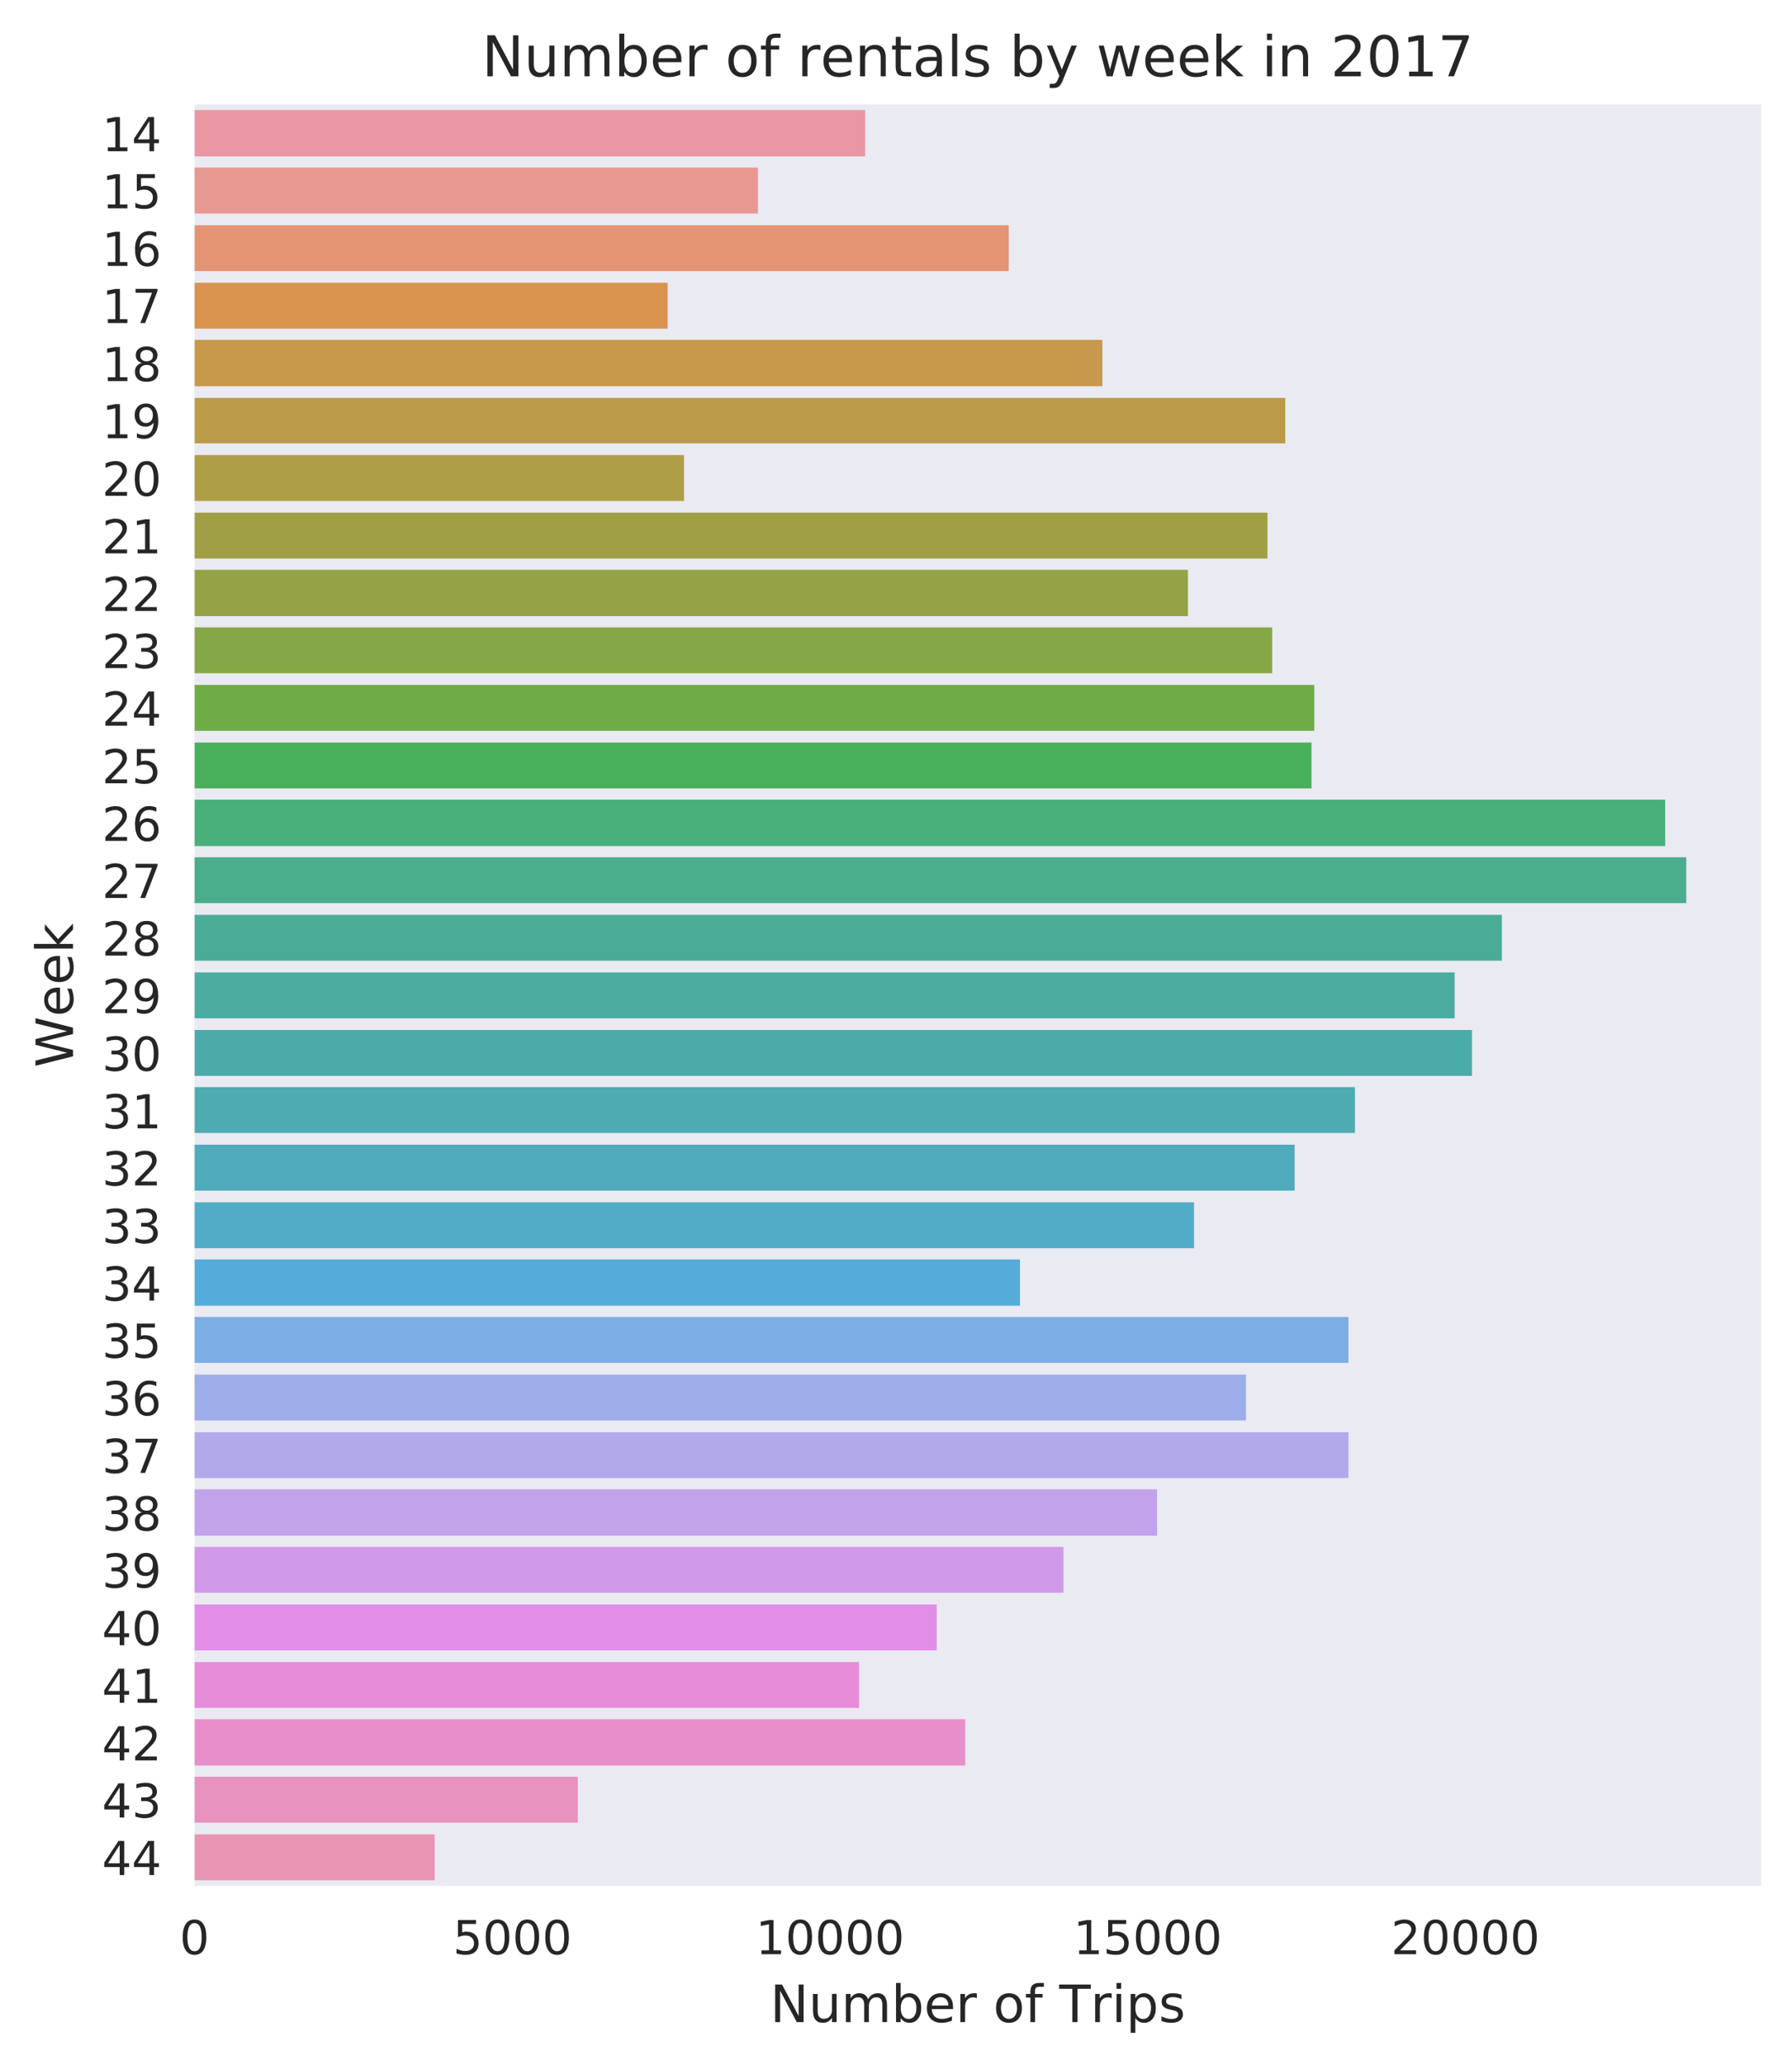 <svg viewBox="0 0 383 441" xmlns="http://www.w3.org/2000/svg" xmlns:xlink="http://www.w3.org/1999/xlink"><defs><style>*{stroke-linecap:butt;stroke-linejoin:round}</style></defs><g id="figure_1"><path d="M0 441.4h383.6V0H0z" fill="#fff" id="patch_1"/><g id="axes_1"><path d="M41.6 402.8h334.8V22.3H41.6z" fill="#eaeaf2" id="patch_2"/><g id="matplotlib.axis_1"><g id="xtick_1"><g id="text_1"><defs><path d="M31.8 66.4q-7.6 0-11.5-7.5-3.8-7.5-3.8-22.5t3.8-22.5q3.9-7.5 11.5-7.5 7.7 0 11.5 7.5T47 36.4q0 15-3.8 22.5t-11.5 7.5zm0 7.8q12.2 0 18.7-9.7T57 36.4Q57 18 50.5 8.3 44-1.4 31.8-1.4 19.5-1.4 13 8.3q-6.5 9.7-6.5 28 0 18.5 6.5 28.2 6.4 9.7 18.7 9.7z" id="DejaVuSans-30"/></defs><use xlink:href="#DejaVuSans-30" transform="matrix(.1 0 0 -.1 38.4 417.4)" fill="#262626"/></g></g><g id="xtick_2"><g id="text_2"><defs><path d="M10.8 73h38.7v-8.4H19.8V46.7q2.2.8 4.3 1.1 2.2.4 4.3.4 12.2 0 19.4-6.7 7-6.7 7-18.1 0-11.8-7.2-18.3-7.4-6.5-20.7-6.5-4.6 0-9.4.8-4.7.7-9.8 2.3v10q4.4-2.5 9.1-3.6 4.7-1.2 9.9-1.2 8.5 0 13.4 4.4 5 4.5 5 12 0 7.7-5 12.1Q35 40 26.7 40q-4 0-7.9-.9-4-.9-8-2.7z" id="DejaVuSans-35"/></defs><g transform="matrix(.1 0 0 -.1 96.8 417.4)" fill="#262626"><use xlink:href="#DejaVuSans-35"/><use x="63.6" xlink:href="#DejaVuSans-30"/><use x="127.2" xlink:href="#DejaVuSans-30"/><use x="190.9" xlink:href="#DejaVuSans-30"/></g></g></g><g id="xtick_3"><g id="text_3"><defs><path d="M12.4 8.3h16.1v55.6L11 60.4v9l17.4 3.5h9.9V8.3h16V0H12.5z" id="DejaVuSans-31"/></defs><g transform="matrix(.1 0 0 -.1 161.5 417.4)" fill="#262626"><use xlink:href="#DejaVuSans-31"/><use x="63.6" xlink:href="#DejaVuSans-30"/><use x="127.2" xlink:href="#DejaVuSans-30"/><use x="190.9" xlink:href="#DejaVuSans-30"/><use x="254.5" xlink:href="#DejaVuSans-30"/></g></g></g><g id="xtick_4"><g transform="matrix(.1 0 0 -.1 229.4 417.4)" fill="#262626" id="text_4"><use xlink:href="#DejaVuSans-31"/><use x="63.6" xlink:href="#DejaVuSans-35"/><use x="127.2" xlink:href="#DejaVuSans-30"/><use x="190.9" xlink:href="#DejaVuSans-30"/><use x="254.5" xlink:href="#DejaVuSans-30"/></g></g><g id="xtick_5"><g id="text_5"><defs><path d="M19.2 8.3h34.4V0H7.3v8.3l15.3 15.6q9.7 9.8 12.2 12.6 4.7 5.3 6.6 9 2 3.7 2 7.3 0 5.8-4.2 9.5-4 3.6-10.6 3.6-4.6 0-9.8-1.6-5.1-1.6-11-4.9v10q6 2.4 11.1 3.6 5.2 1.2 9.5 1.2 11.4 0 18-5.7 6.8-5.6 6.8-15 0-4.6-1.7-8.6-1.6-4-6-9.5l-7.9-8.2L19.2 8.3z" id="DejaVuSans-32"/></defs><g transform="matrix(.1 0 0 -.1 297.3 417.4)" fill="#262626"><use xlink:href="#DejaVuSans-32"/><use x="63.6" xlink:href="#DejaVuSans-30"/><use x="127.2" xlink:href="#DejaVuSans-30"/><use x="190.9" xlink:href="#DejaVuSans-30"/><use x="254.5" xlink:href="#DejaVuSans-30"/></g></g></g><g id="text_6"><defs><path d="M30.6 48.4q-7.2 0-11.4-5.6Q15 37 15 27.3t4.2-15.5q4.1-5.6 11.4-5.6 7.2 0 11.4 5.7 4.2 5.6 4.2 15.4 0 9.7-4.2 15.4-4.2 5.7-11.4 5.7zm0 7.6q11.7 0 18.4-7.6 6.7-7.6 6.7-21.1 0-13.4-6.7-21-6.7-7.7-18.4-7.7-11.8 0-18.4 7.6Q5.5 14 5.5 27.3q0 13.5 6.7 21Q18.8 56 30.6 56z" id="DejaVuSans-6f"/><path d="M9.8 73h13.3l32.3-61v61H65V0H51.7L19.4 61V0H9.8z" id="DejaVuSans-4e"/><path d="M52 44.2q3.4 6 8 9Q64.9 56 71 56q8.6 0 13.3-6 4.6-6 4.6-17V0h-9v32.7q0 7.9-2.8 11.7-2.8 3.8-8.5 3.8-7 0-11-4.7-4-4.6-4-12.6V0h-9.1v32.7q0 8-2.8 11.7-2.8 3.8-8.6 3.8-6.9 0-11-4.7-4-4.6-4-12.6V0h-9v54.7h9v-8.5q3 5 7.4 7.4Q29.8 56 35.7 56q6 0 10.1-3 4.2-3 6.2-8.8z" id="DejaVuSans-6d"/><path d="M48.7 27.3q0 9.9-4 15.5-4.2 5.7-11.3 5.7-7.1 0-11.2-5.7-4-5.6-4-15.5 0-10 4-15.6t11.2-5.6q7.1 0 11.2 5.7 4 5.6 4 15.5zM18 46.3q2.9 5 7.2 7.3Q29.6 56 35.6 56q10 0 16.2-8Q58 40.3 58 27.4q0-12.9-6.2-20.8-6.2-8-16.2-8-6 0-10.3 2.5Q21 3.3 18 8.2V0h-9v76h9z" id="DejaVuSans-62"/><path d="M56.2 29.6v-4.4H14.9q.6-9.3 5.6-14.1 5-4.9 14-4.9 5 0 10 1.3 4.8 1.2 9.6 3.8V2.8q-4.8-2-10-3.1-5-1.1-10.2-1.1-13.1 0-20.7 7.6-7.7 7.6-7.7 20.6 0 13.4 7.3 21.3Q20 56 32.3 56q11 0 17.5-7.1 6.4-7.1 6.4-19.3zm-9 2.6q0 7.4-4.1 11.8-4 4.4-10.7 4.4-7.5 0-12-4.3-4.5-4.2-5.2-12z" id="DejaVuSans-65"/><path d="M41.1 46.3q-1.5.9-3.3 1.3-1.8.4-4 .4-7.5 0-11.6-5-4-5-4-14.2V0H9v54.7h9v-8.5q2.9 5 7.4 7.4Q30 56 36.5 56l2-.1 2.6-.4z" id="DejaVuSans-72"/><path d="M8.5 21.6v33h9V22q0-7.7 3-11.6 3-4 9-4 7.4 0 11.6 4.7 4.2 4.7 4.2 12.7v31h9V0h-9v8.4Q42 3.4 37.7 1q-4.3-2.4-10-2.4-9.4 0-14.3 5.8-4.9 5.9-4.9 17.2zM31.1 56z" id="DejaVuSans-75"/><path d="M37.1 76v-7.5h-8.6q-4.8 0-6.7-2-1.9-2-1.9-7v-4.8h14.8v-7H20V0h-9v47.7H2.3v7h8.6v3.8q0 9.1 4.2 13.3Q19.4 76 28.6 76z" id="DejaVuSans-66"/><path d="M-.3 73h61.7v-8.4H35.5V0h-10v64.6H-.2z" id="DejaVuSans-54"/><path d="M9.4 54.7h9V0h-9zm0 21.3h9V64.6h-9z" id="DejaVuSans-69"/><path d="M18.1 8.2v-29h-9v75.5h9v-8.3q2.9 4.9 7.2 7.2Q29.6 56 35.6 56q10 0 16.2-8Q58 40.3 58 27.4q0-12.9-6.2-20.8-6.2-8-16.2-8-6 0-10.3 2.5Q21 3.3 18 8.2zm30.6 19.1q0 9.9-4 15.5-4.2 5.7-11.3 5.7-7.1 0-11.2-5.7-4-5.6-4-15.5 0-10 4-15.6t11.2-5.6q7.1 0 11.2 5.7 4 5.6 4 15.5z" id="DejaVuSans-70"/><path d="M44.3 53v-8.4q-3.8 2-8 2.9-4 1-8.4 1-6.7 0-10-2-3.4-2.1-3.4-6.2 0-3.1 2.4-5 2.4-1.7 9.6-3.3l3-.7q9.7-2 13.7-5.8 4-3.7 4-10.4 0-7.6-6-12-6-4.5-16.6-4.5-4.4 0-9.1.8-4.8.9-10 2.6v9.3q5-2.6 9.7-4 4.9-1.2 9.6-1.2 6.4 0 9.8 2.2 3.4 2.2 3.4 6.1 0 3.7-2.5 5.6-2.4 2-10.8 3.8l-3.1.7q-8.4 1.8-12 5.4-3.8 3.6-3.8 10 0 7.7 5.5 11.9Q16.7 56 26.8 56q5 0 9.4-.7 4.4-.8 8-2.2z" id="DejaVuSans-73"/></defs><g transform="matrix(.11 0 0 -.11 164.6 431.9)" fill="#262626"><use xlink:href="#DejaVuSans-4e"/><use x="74.8" xlink:href="#DejaVuSans-75"/><use x="138.2" xlink:href="#DejaVuSans-6d"/><use x="235.6" xlink:href="#DejaVuSans-62"/><use x="299.1" xlink:href="#DejaVuSans-65"/><use x="360.6" xlink:href="#DejaVuSans-72"/><use x="401.7" xlink:href="#DejaVuSans-20"/><use x="433.5" xlink:href="#DejaVuSans-6f"/><use x="494.7" xlink:href="#DejaVuSans-66"/><use x="529.9" xlink:href="#DejaVuSans-20"/><use x="561.7" xlink:href="#DejaVuSans-54"/><use x="622.5" xlink:href="#DejaVuSans-72"/><use x="663.6" xlink:href="#DejaVuSans-69"/><use x="691.4" xlink:href="#DejaVuSans-70"/><use x="754.9" xlink:href="#DejaVuSans-73"/></g></g></g><g id="matplotlib.axis_2"><g id="ytick_1"><g id="text_7"><defs><path d="M37.8 64.3l-25-39h25zM35.2 73h12.4V25.4H58v-8.2H47.6V0h-9.8v17.2h-33v9.5z" id="DejaVuSans-34"/></defs><g transform="matrix(.1 0 0 -.1 21.8 32.3)" fill="#262626"><use xlink:href="#DejaVuSans-31"/><use x="63.6" xlink:href="#DejaVuSans-34"/></g></g></g><g id="ytick_2"><g transform="matrix(.1 0 0 -.1 21.8 44.5)" fill="#262626" id="text_8"><use xlink:href="#DejaVuSans-31"/><use x="63.6" xlink:href="#DejaVuSans-35"/></g></g><g id="ytick_3"><g id="text_9"><defs><path d="M33 40.4q-6.6 0-10.5-4.6-3.9-4.5-3.9-12.4T22.5 11Q26.4 6.4 33 6.4q6.7 0 10.5 4.6 4 4.5 4 12.4t-4 12.4q-3.8 4.6-10.5 4.6zm19.6 30.9v-9Q48.9 64.1 45 65q-3.8 1-7.5 1-9.8 0-15-6.7-5-6.6-5.8-19.9 2.9 4.3 7.2 6.5 4.4 2.3 9.6 2.3 11 0 17.4-6.7 6.3-6.6 6.3-18.1 0-11.2-6.6-18Q44-1.4 33-1.4q-12.6 0-19.3 9.7Q7 18 7 36.3 7 53.8 15.2 64q8.2 10.3 22 10.3 3.7 0 7.5-.7 3.8-.8 7.9-2.2z" id="DejaVuSans-36"/></defs><g transform="matrix(.1 0 0 -.1 21.8 56.8)" fill="#262626"><use xlink:href="#DejaVuSans-31"/><use x="63.6" xlink:href="#DejaVuSans-36"/></g></g></g><g id="ytick_4"><g id="text_10"><defs><path d="M8.2 73h46.9v-4.3L28.6 0H18.3l25 64.6H8.1z" id="DejaVuSans-37"/></defs><g transform="matrix(.1 0 0 -.1 21.8 69)" fill="#262626"><use xlink:href="#DejaVuSans-31"/><use x="63.6" xlink:href="#DejaVuSans-37"/></g></g></g><g id="ytick_5"><g id="text_11"><defs><path d="M31.8 34.6q-7 0-11-3.7-4.1-3.8-4.1-10.4 0-6.6 4-10.3 4-3.8 11-3.8 7.1 0 11.2 3.8 4 3.8 4 10.3 0 6.6-4 10.4-4 3.7-11.1 3.7zm-9.9 4.2q-6.3 1.6-9.9 6Q8.5 49 8.5 55.2q0 8.8 6.2 13.8 6.3 5.1 17 5.1 11 0 17.2-5Q55 64 55 55.2q0-6.2-3.6-10.6-3.5-4.3-9.8-5.9 7.1-1.6 11.1-6.5 4-4.8 4-11.8 0-10.6-6.5-16.3-6.5-5.6-18.5-5.6T13.2 4.2Q6.8 10 6.8 20.5q0 7 4 11.8 4 4.9 11.1 6.5zm-3.6 15.6q0-5.7 3.5-8.8 3.6-3.2 10-3.2 6.3 0 10 3.2 3.5 3.1 3.5 8.8 0 5.7-3.6 8.8-3.6 3.2-10 3.2-6.3 0-9.9-3.2-3.5-3.1-3.5-8.8z" id="DejaVuSans-38"/></defs><g transform="matrix(.1 0 0 -.1 21.8 81.4)" fill="#262626"><use xlink:href="#DejaVuSans-31"/><use x="63.6" xlink:href="#DejaVuSans-38"/></g></g></g><g id="ytick_6"><g id="text_12"><defs><path d="M11 1.5v9q3.7-1.8 7.5-2.7 3.8-1 7.5-1 9.8 0 14.9 6.7 5.1 6.5 5.9 20-2.8-4.3-7.2-6.5-4.4-2.3-9.6-2.3-11 0-17.3 6.6Q6.3 38 6.3 49.4q0 11.2 6.6 18 6.7 6.8 17.7 6.8 12.7 0 19.3-9.7 6.7-9.7 6.7-28.1 0-17.3-8.2-27.5-8.2-10.3-22-10.3-3.7 0-7.5.7t-8 2.2zm19.6 31q6.6 0 10.5 4.5 4 4.5 4 12.4t-4 12.4q-3.9 4.6-10.5 4.6t-10.5-4.6q-3.9-4.5-3.9-12.4T20.1 37q3.9-4.6 10.5-4.6z" id="DejaVuSans-39"/></defs><g transform="matrix(.1 0 0 -.1 21.8 93.6)" fill="#262626"><use xlink:href="#DejaVuSans-31"/><use x="63.6" xlink:href="#DejaVuSans-39"/></g></g></g><g id="ytick_7"><g transform="matrix(.1 0 0 -.1 21.8 105.9)" fill="#262626" id="text_13"><use xlink:href="#DejaVuSans-32"/><use x="63.6" xlink:href="#DejaVuSans-30"/></g></g><g id="ytick_8"><g transform="matrix(.1 0 0 -.1 21.8 118.2)" fill="#262626" id="text_14"><use xlink:href="#DejaVuSans-32"/><use x="63.6" xlink:href="#DejaVuSans-31"/></g></g><g id="ytick_9"><g transform="matrix(.1 0 0 -.1 21.8 130.5)" fill="#262626" id="text_15"><use xlink:href="#DejaVuSans-32"/><use x="63.6" xlink:href="#DejaVuSans-32"/></g></g><g id="ytick_10"><g id="text_16"><defs><path d="M40.6 39.3q7-1.5 11-6.3t4-11.8q0-10.8-7.4-16.7-7.4-6-21.1-6-4.6 0-9.4 1-4.9.9-10 2.7v9.5q4-2.4 8.9-3.6Q21.5 7 26.8 7q9.3 0 14.1 3.6 4.9 3.7 4.9 10.7 0 6.4-4.5 10Q36.8 35 28.7 35h-8.5V43h9q7.2 0 11 3 3.9 2.8 3.9 8.3 0 5.6-4 8.6t-11.4 3q-4 0-8.7-.9-4.6-.8-10.2-2.7v8.8q5.6 1.6 10.5 2.3 5 .8 9.3.8 11.2 0 17.8-5 6.5-5.2 6.5-13.9 0-6-3.5-10.2-3.4-4.2-9.8-5.8z" id="DejaVuSans-33"/></defs><g transform="matrix(.1 0 0 -.1 21.8 142.7)" fill="#262626"><use xlink:href="#DejaVuSans-32"/><use x="63.6" xlink:href="#DejaVuSans-33"/></g></g></g><g id="ytick_11"><g transform="matrix(.1 0 0 -.1 21.8 155)" fill="#262626" id="text_17"><use xlink:href="#DejaVuSans-32"/><use x="63.6" xlink:href="#DejaVuSans-34"/></g></g><g id="ytick_12"><g transform="matrix(.1 0 0 -.1 21.8 167.3)" fill="#262626" id="text_18"><use xlink:href="#DejaVuSans-32"/><use x="63.6" xlink:href="#DejaVuSans-35"/></g></g><g id="ytick_13"><g transform="matrix(.1 0 0 -.1 21.8 179.6)" fill="#262626" id="text_19"><use xlink:href="#DejaVuSans-32"/><use x="63.6" xlink:href="#DejaVuSans-36"/></g></g><g id="ytick_14"><g transform="matrix(.1 0 0 -.1 21.8 191.8)" fill="#262626" id="text_20"><use xlink:href="#DejaVuSans-32"/><use x="63.6" xlink:href="#DejaVuSans-37"/></g></g><g id="ytick_15"><g transform="matrix(.1 0 0 -.1 21.8 204.1)" fill="#262626" id="text_21"><use xlink:href="#DejaVuSans-32"/><use x="63.6" xlink:href="#DejaVuSans-38"/></g></g><g id="ytick_16"><g transform="matrix(.1 0 0 -.1 21.8 216.4)" fill="#262626" id="text_22"><use xlink:href="#DejaVuSans-32"/><use x="63.6" xlink:href="#DejaVuSans-39"/></g></g><g id="ytick_17"><g transform="matrix(.1 0 0 -.1 21.8 228.7)" fill="#262626" id="text_23"><use xlink:href="#DejaVuSans-33"/><use x="63.6" xlink:href="#DejaVuSans-30"/></g></g><g id="ytick_18"><g transform="matrix(.1 0 0 -.1 21.8 241)" fill="#262626" id="text_24"><use xlink:href="#DejaVuSans-33"/><use x="63.6" xlink:href="#DejaVuSans-31"/></g></g><g id="ytick_19"><g transform="matrix(.1 0 0 -.1 21.8 253.2)" fill="#262626" id="text_25"><use xlink:href="#DejaVuSans-33"/><use x="63.6" xlink:href="#DejaVuSans-32"/></g></g><g id="ytick_20"><g transform="matrix(.1 0 0 -.1 21.8 265.5)" fill="#262626" id="text_26"><use xlink:href="#DejaVuSans-33"/><use x="63.6" xlink:href="#DejaVuSans-33"/></g></g><g id="ytick_21"><g transform="matrix(.1 0 0 -.1 21.8 277.8)" fill="#262626" id="text_27"><use xlink:href="#DejaVuSans-33"/><use x="63.6" xlink:href="#DejaVuSans-34"/></g></g><g id="ytick_22"><g transform="matrix(.1 0 0 -.1 21.8 290)" fill="#262626" id="text_28"><use xlink:href="#DejaVuSans-33"/><use x="63.6" xlink:href="#DejaVuSans-35"/></g></g><g id="ytick_23"><g transform="matrix(.1 0 0 -.1 21.8 302.3)" fill="#262626" id="text_29"><use xlink:href="#DejaVuSans-33"/><use x="63.6" xlink:href="#DejaVuSans-36"/></g></g><g id="ytick_24"><g transform="matrix(.1 0 0 -.1 21.8 314.6)" fill="#262626" id="text_30"><use xlink:href="#DejaVuSans-33"/><use x="63.6" xlink:href="#DejaVuSans-37"/></g></g><g id="ytick_25"><g transform="matrix(.1 0 0 -.1 21.8 326.9)" fill="#262626" id="text_31"><use xlink:href="#DejaVuSans-33"/><use x="63.6" xlink:href="#DejaVuSans-38"/></g></g><g id="ytick_26"><g transform="matrix(.1 0 0 -.1 21.8 339.1)" fill="#262626" id="text_32"><use xlink:href="#DejaVuSans-33"/><use x="63.6" xlink:href="#DejaVuSans-39"/></g></g><g id="ytick_27"><g transform="matrix(.1 0 0 -.1 21.8 351.4)" fill="#262626" id="text_33"><use xlink:href="#DejaVuSans-34"/><use x="63.6" xlink:href="#DejaVuSans-30"/></g></g><g id="ytick_28"><g transform="matrix(.1 0 0 -.1 21.8 363.7)" fill="#262626" id="text_34"><use xlink:href="#DejaVuSans-34"/><use x="63.6" xlink:href="#DejaVuSans-31"/></g></g><g id="ytick_29"><g transform="matrix(.1 0 0 -.1 21.8 376)" fill="#262626" id="text_35"><use xlink:href="#DejaVuSans-34"/><use x="63.6" xlink:href="#DejaVuSans-32"/></g></g><g id="ytick_30"><g transform="matrix(.1 0 0 -.1 21.8 388.2)" fill="#262626" id="text_36"><use xlink:href="#DejaVuSans-34"/><use x="63.6" xlink:href="#DejaVuSans-33"/></g></g><g id="ytick_31"><g transform="matrix(.1 0 0 -.1 21.8 400.5)" fill="#262626" id="text_37"><use xlink:href="#DejaVuSans-34"/><use x="63.6" xlink:href="#DejaVuSans-34"/></g></g><g id="text_38"><defs><path d="M3.3 73h10l15.3-61.7L44 72.9h11l15.4-61.6 15.3 61.6h10L77.3 0H64.9L49.5 63.3 34 0H21.6z" id="DejaVuSans-57"/><path d="M9 76h9.1V31L45 54.7h11.5L27.4 29 57.6 0H46L18.1 26.7V0h-9z" id="DejaVuSans-6b"/></defs><g transform="matrix(0 -.11 -.11 0 15.6 228)" fill="#262626"><use xlink:href="#DejaVuSans-57"/><use x="98.8" xlink:href="#DejaVuSans-65"/><use x="160.3" xlink:href="#DejaVuSans-65"/><use x="221.8" xlink:href="#DejaVuSans-6b"/></g></g></g><path clip-path="url(#p86c0605311)" d="M41.6 23.5h143.3v9.9H41.6z" fill="#ea96a3" id="patch_3"/><path clip-path="url(#p86c0605311)" d="M41.6 35.8H162v9.8H41.6z" fill="#e99791" id="patch_4"/><path clip-path="url(#p86c0605311)" d="M41.6 48.1h174v9.8h-174z" fill="#e59473" id="patch_5"/><path clip-path="url(#p86c0605311)" d="M41.6 60.4h101.1v9.8H41.6z" fill="#d9934e" id="patch_6"/><path clip-path="url(#p86c0605311)" d="M41.6 72.6h194v9.9h-194z" fill="#c8984b" id="patch_7"/><path clip-path="url(#p86c0605311)" d="M41.6 85h233.1v9.7H41.6z" fill="#bb9b49" id="patch_8"/><path clip-path="url(#p86c0605311)" d="M41.6 97.2h104.6v9.8H41.6z" fill="#ae9e47" id="patch_9"/><path clip-path="url(#p86c0605311)" d="M41.6 109.5h229.3v9.8H41.6z" fill="#a19f46" id="patch_10"/><path clip-path="url(#p86c0605311)" d="M41.6 121.7h212.3v9.9H41.6z" fill="#95a346" id="patch_11"/><path clip-path="url(#p86c0605311)" d="M41.6 134h230.3v9.8H41.6z" fill="#85a746" id="patch_12"/><path clip-path="url(#p86c0605311)" d="M41.6 146.3h239.3v9.8H41.6z" fill="#6dac47" id="patch_13"/><path clip-path="url(#p86c0605311)" d="M41.6 158.6h238.7v9.8H41.6z" fill="#48b05b" id="patch_14"/><path clip-path="url(#p86c0605311)" d="M41.6 170.8h314.3v9.9H41.6z" fill="#49af7b" id="patch_15"/><path clip-path="url(#p86c0605311)" d="M41.6 183.1h318.8v9.8H41.6z" fill="#4aad8c" id="patch_16"/><path clip-path="url(#p86c0605311)" d="M41.6 195.4H321v9.8H41.6z" fill="#4aac97" id="patch_17"/><path clip-path="url(#p86c0605311)" d="M41.6 207.7h269.3v9.8H41.6z" fill="#4baca0" id="patch_18"/><path clip-path="url(#p86c0605311)" d="M41.6 220h273v9.8h-273z" fill="#4baba8" id="patch_19"/><path clip-path="url(#p86c0605311)" d="M41.6 232.2h248v9.8h-248z" fill="#4dabb1" id="patch_20"/><path clip-path="url(#p86c0605311)" d="M41.6 244.5h235.1v9.8H41.6z" fill="#4fabbc" id="patch_21"/><path clip-path="url(#p86c0605311)" d="M41.6 256.8h213.6v9.8H41.6z" fill="#52acc8" id="patch_22"/><path clip-path="url(#p86c0605311)" d="M41.6 269H218v9.9H41.6z" fill="#55acd8" id="patch_23"/><path clip-path="url(#p86c0605311)" d="M41.6 281.3h246.6v9.8H41.6z" fill="#7caee5" id="patch_24"/><path clip-path="url(#p86c0605311)" d="M41.6 293.6h224.7v9.8H41.6z" fill="#9cade9" id="patch_25"/><path clip-path="url(#p86c0605311)" d="M41.6 305.9h246.6v9.8H41.6z" fill="#b2a9eb" id="patch_26"/><path clip-path="url(#p86c0605311)" d="M41.6 318.1h205.7v9.9H41.6z" fill="#c2a2ea" id="patch_27"/><path clip-path="url(#p86c0605311)" d="M41.6 330.4h185.7v9.8H41.6z" fill="#d199e9" id="patch_28"/><path clip-path="url(#p86c0605311)" d="M41.6 342.7h158.6v9.8H41.6z" fill="#e28de7" id="patch_29"/><path clip-path="url(#p86c0605311)" d="M41.6 355h142v9.8h-142z" fill="#e78cd9" id="patch_30"/><path clip-path="url(#p86c0605311)" d="M41.6 367.2h164.7v9.9H41.6z" fill="#e88fcb" id="patch_31"/><path clip-path="url(#p86c0605311)" d="M41.6 379.5h81.9v9.8h-82z" fill="#e892be" id="patch_32"/><path clip-path="url(#p86c0605311)" d="M41.6 391.8h51.3v9.8H41.6z" fill="#e994b2" id="patch_33"/><path d="M41.6 402.8V22.3" fill="none" id="patch_34"/><path d="M376.4 402.8V22.3" fill="none" id="patch_35"/><path d="M41.6 402.8h334.8" fill="none" id="patch_36"/><path d="M41.6 22.3h334.8" fill="none" id="patch_37"/><g id="text_39"><defs><path d="M54.9 33V0h-9v32.7q0 7.8-3 11.6-3 3.9-9.1 3.9-7.3 0-11.5-4.7Q18.1 39 18.1 31V0h-9v54.7h9v-8.5q3.2 5 7.6 7.4Q30.1 56 35.8 56q9.4 0 14.2-5.8Q55 44.3 55 33z" id="DejaVuSans-6e"/><path d="M18.3 70.2V54.7h18.5v-7H18.3V18q0-6.7 1.8-8.6 1.9-1.9 7.5-1.9h9.2V0h-9.2Q17.2 0 13.2 3.9T9.2 18v29.7H2.8v7h6.6v15.5z" id="DejaVuSans-74"/><path d="M34.3 27.5q-11 0-15.1-2.5-4.2-2.5-4.2-8.5 0-4.8 3.1-7.6 3.2-2.8 8.6-2.8 7.5 0 12 5.3t4.5 14v2zm17.9 3.7V0h-9v8.3q-3-5-7.7-7.3Q31-1.4 24.3-1.4 16-1.4 11 3.3 6 8 6 15.9q0 9.2 6.2 14 6.2 4.6 18.4 4.6h12.6v1q0 6.1-4 9.5-4.1 3.4-11.5 3.4-4.7 0-9.2-1.1-4.4-1.2-8.5-3.4v8.3q5 2 9.6 2.8 4.6 1 9 1 11.9 0 17.7-6.2 5.9-6.1 5.9-18.6z" id="DejaVuSans-61"/><path d="M9.4 76h9V0h-9z" id="DejaVuSans-6c"/><path d="M32.2-5q-3.8-9.8-7.5-12.8-3.6-3-9.6-3H7.9v7.5h5.3q3.7 0 5.7 1.8 2.1 1.7 4.6 8.3l1.6 4L3 54.8h9.5l17-42.8 17.2 42.8h9.5z" id="DejaVuSans-79"/><path d="M4.2 54.7h9L24.4 12l11.2 42.7h10.6L57.4 12l11.2 42.7h9L63.3 0H52.7L40.9 44.8 29.1 0H18.5z" id="DejaVuSans-77"/></defs><g transform="matrix(.12 0 0 -.12 103 16.3)" fill="#262626"><use xlink:href="#DejaVuSans-4e"/><use x="74.8" xlink:href="#DejaVuSans-75"/><use x="138.2" xlink:href="#DejaVuSans-6d"/><use x="235.6" xlink:href="#DejaVuSans-62"/><use x="299.1" xlink:href="#DejaVuSans-65"/><use x="360.6" xlink:href="#DejaVuSans-72"/><use x="401.7" xlink:href="#DejaVuSans-20"/><use x="433.5" xlink:href="#DejaVuSans-6f"/><use x="494.7" xlink:href="#DejaVuSans-66"/><use x="529.9" xlink:href="#DejaVuSans-20"/><use x="561.7" xlink:href="#DejaVuSans-72"/><use x="602.8" xlink:href="#DejaVuSans-65"/><use x="664.3" xlink:href="#DejaVuSans-6e"/><use x="727.7" xlink:href="#DejaVuSans-74"/><use x="766.9" xlink:href="#DejaVuSans-61"/><use x="828.1" xlink:href="#DejaVuSans-6c"/><use x="855.9" xlink:href="#DejaVuSans-73"/><use x="908" xlink:href="#DejaVuSans-20"/><use x="939.8" xlink:href="#DejaVuSans-62"/><use x="1003.3" xlink:href="#DejaVuSans-79"/><use x="1062.5" xlink:href="#DejaVuSans-20"/><use x="1094.3" xlink:href="#DejaVuSans-77"/><use x="1176" xlink:href="#DejaVuSans-65"/><use x="1237.6" xlink:href="#DejaVuSans-65"/><use x="1299.1" xlink:href="#DejaVuSans-6b"/><use x="1357" xlink:href="#DejaVuSans-20"/><use x="1388.8" xlink:href="#DejaVuSans-69"/><use x="1416.6" xlink:href="#DejaVuSans-6e"/><use x="1479.9" xlink:href="#DejaVuSans-20"/><use x="1511.7" xlink:href="#DejaVuSans-32"/><use x="1575.4" xlink:href="#DejaVuSans-30"/><use x="1639" xlink:href="#DejaVuSans-31"/><use x="1702.6" xlink:href="#DejaVuSans-37"/></g></g></g></g><defs><clipPath id="p86c0605311"><path d="M41.6 22.3h334.8v380.5H41.6z"/></clipPath></defs></svg>